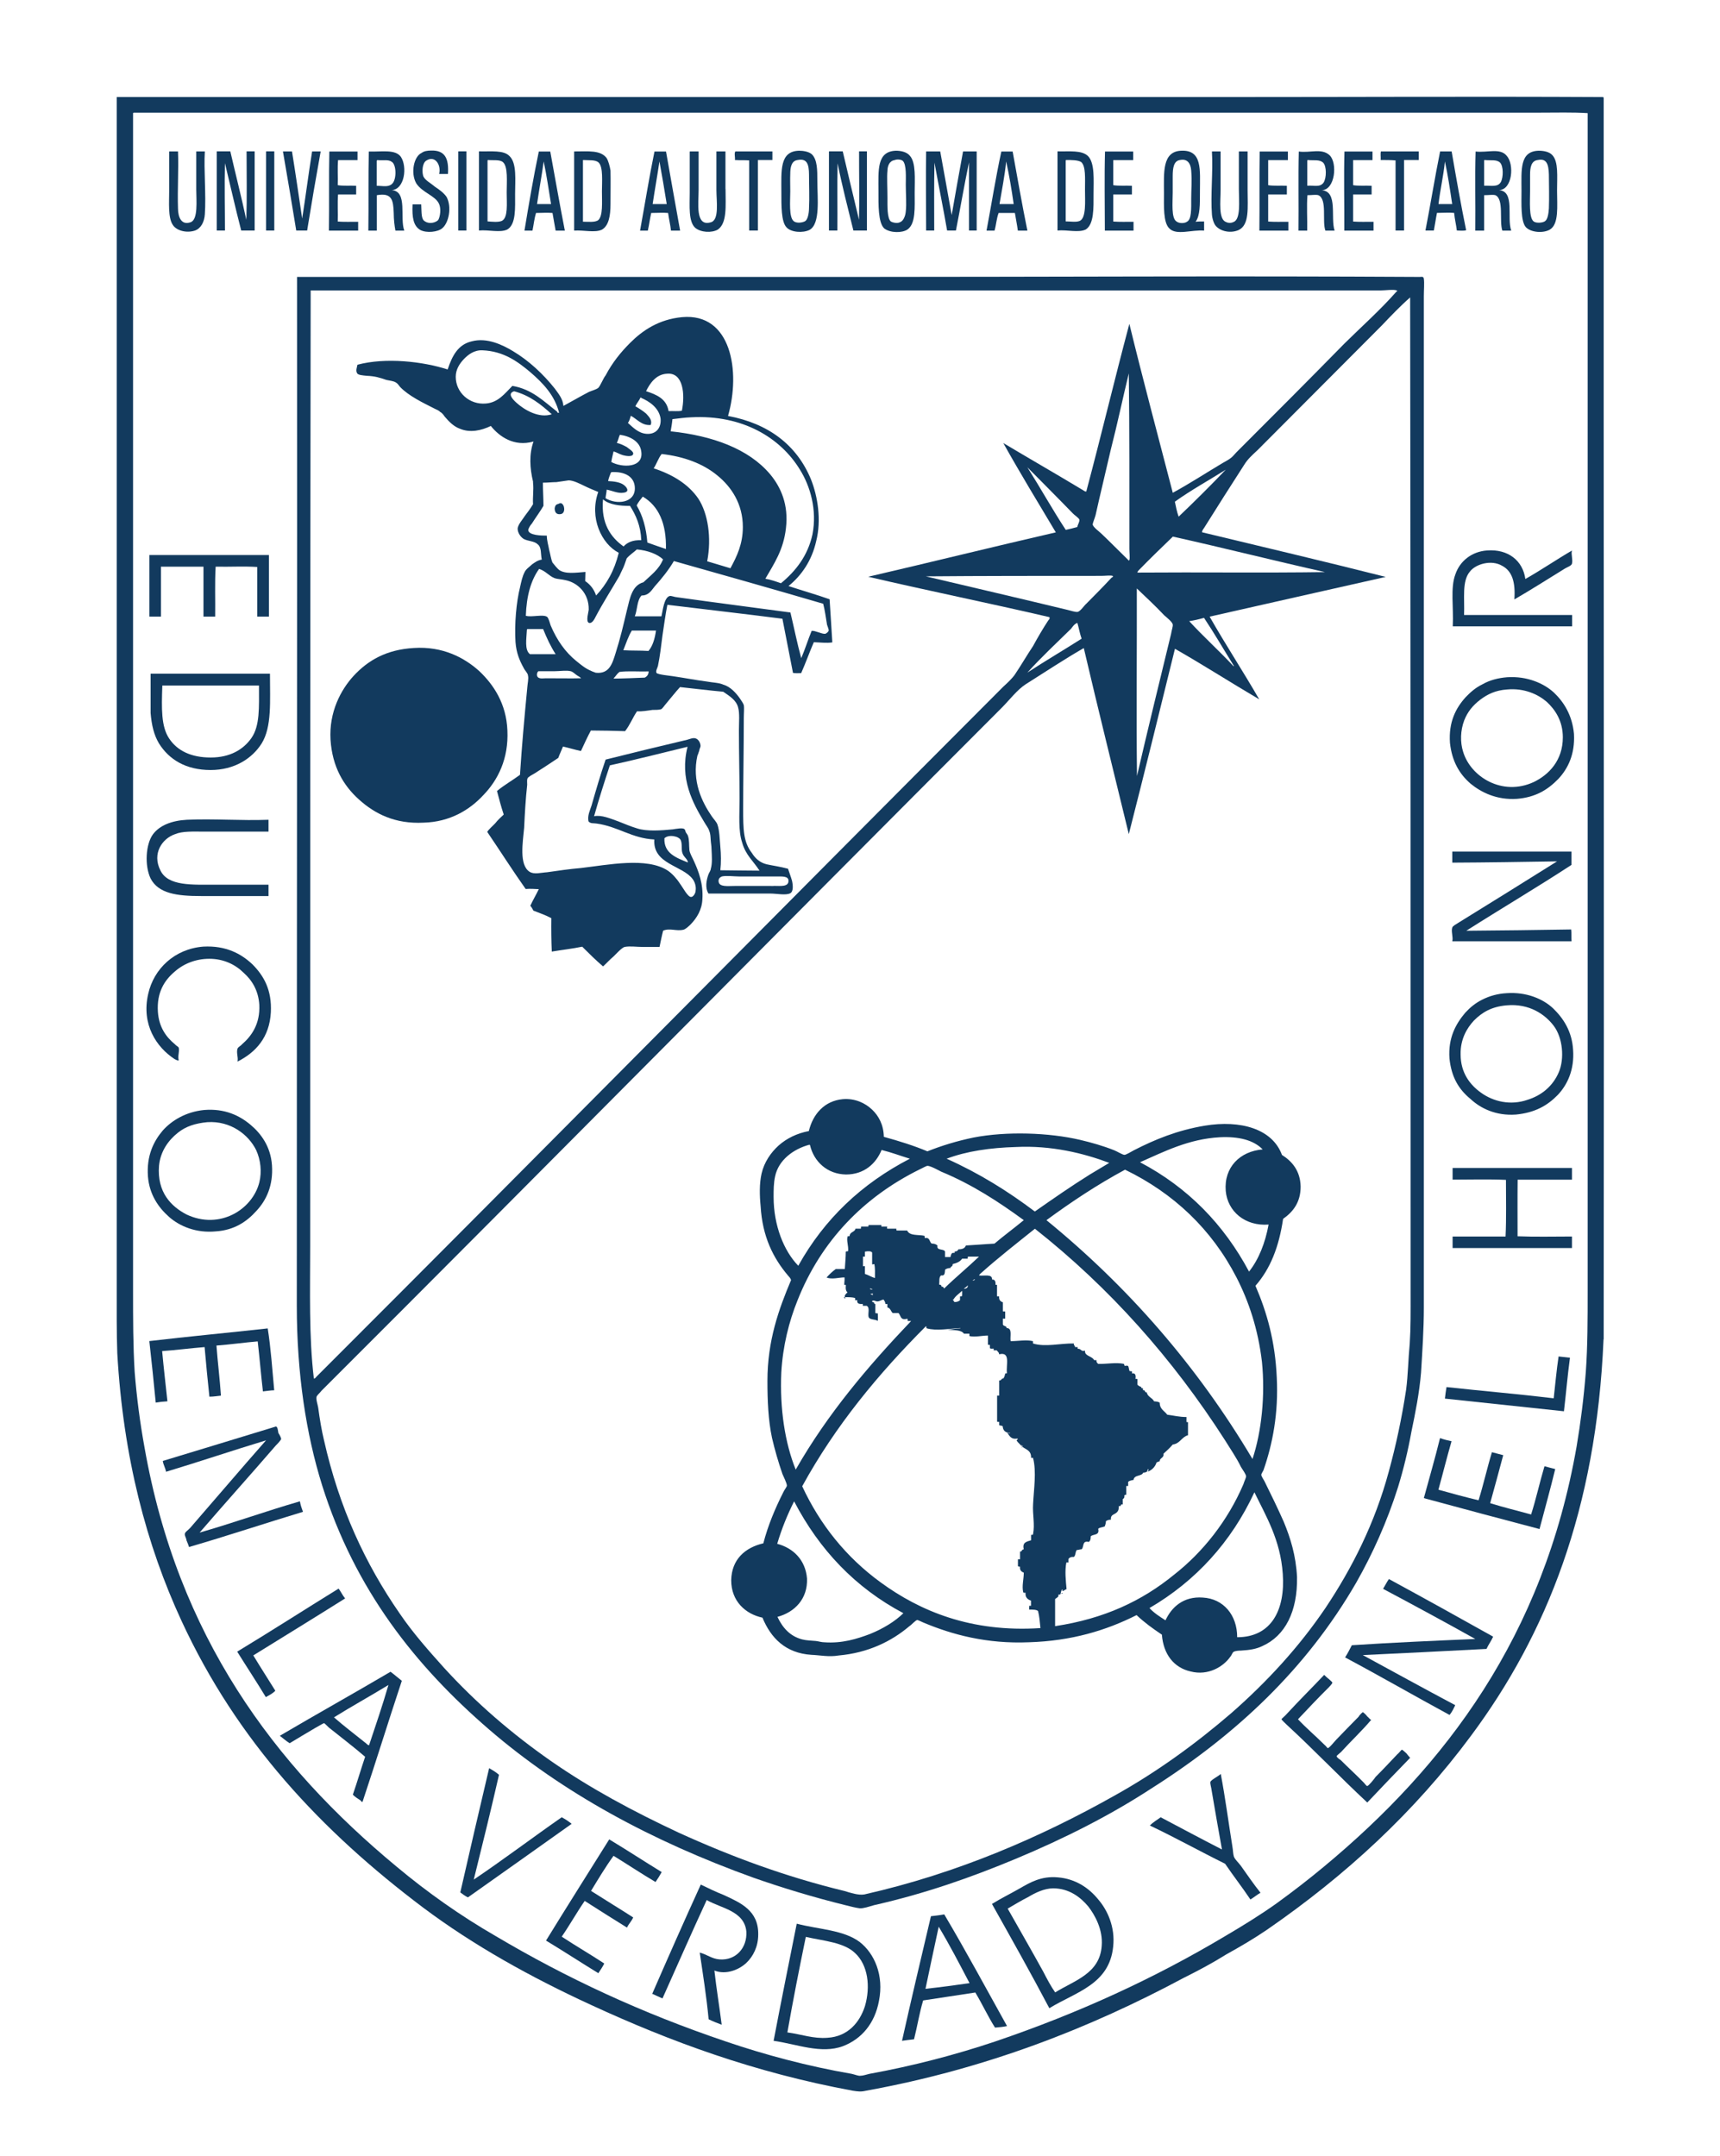 <?xml version="1.0" encoding="utf-8"?>
<!-- Generator: Adobe Illustrator 26.0.0, SVG Export Plug-In . SVG Version: 6.00 Build 0)  -->
<svg version="1.1" id="Capa_1" xmlns="http://www.w3.org/2000/svg" xmlns:xlink="http://www.w3.org/1999/xlink" x="0px" y="0px"
	 viewBox="0 0 214.71 269.09" style="enable-background:new 0 0 214.71 269.09;" xml:space="preserve">
<style type="text/css">
	.st0{clip-path:url(#SVGID_00000105399027513717237410000005678571199101914030_);}
	.st1{clip-path:url(#SVGID_00000183236983995033466070000007569818381909635461_);}
	.st2{fill:none;}
	.st3{fill:#143A61;}
	.st4{fill:#0B7798;}
	.st5{fill:#90CDD1;}
	.st6{fill:#E23E48;}
	.st7{fill:#020203;}
	.st8{fill:#FFFFFF;}
	.st9{clip-path:url(#SVGID_00000161611047813903167230000011617645628377939901_);}
	.st10{clip-path:url(#SVGID_00000080900867466484274780000000289432466682389142_);}
	.st11{clip-path:url(#SVGID_00000107563799506958353070000005424024568965191868_);}
	.st12{fill:url(#SVGID_00000139975282044852884060000007082125935782353546_);}
	.st13{fill:url(#SVGID_00000117636160965491040840000005763872848187123083_);}
	.st14{fill:#219991;}
	.st15{fill:#01613B;}
	.st16{fill:#056734;}
	.st17{fill:#06A099;}
	.st18{fill:#123A5E;}
	.st19{fill:url(#SVGID_00000104702318769509398510000009845026781956052120_);}
	.st20{fill:url(#SVGID_00000085966156558926320180000005967743304604335498_);}
	.st21{clip-path:url(#SVGID_00000177459111178049708520000013879688577755777455_);}
	.st22{fill:url(#SVGID_00000103243954870822337850000006030621040108662205_);}
	.st23{fill:url(#SVGID_00000015316528432594882000000008798069345493376703_);}
	.st24{fill:#BA1E41;}
	.st25{fill:#C08F5A;}
</style>
<g>
	<g>
		<g>
			<path class="st18" d="M200.19,12.37c-0.02,51.36,0.06,103.16,0,154.77c-0.02,0-0.02,0.01-0.02,0.04
				c-0.9,21.21-7.11,36.77-16.55,49.46c-7.07,9.54-15.64,17.42-25.45,24.19c-1.64,1.12-3.32,2.1-5.1,3.09
				c-1.69,1.06-3.49,2.02-5.34,2.94c-11.56,6.19-24.56,11.34-39.59,14.06c-0.69,0.16-0.99,0.11-1.72,0
				c-12.24-2.26-22.74-6.13-32.64-10.7c-7.57-3.48-14.67-7.44-20.94-12.13c-12.7-9.56-23.23-20.76-30.19-35.82
				c-4.35-9.4-7.27-20.37-8.01-33.39c-0.09-2.59-0.07-5.34-0.07-8.16V12.11h138.9c15.36,0,30.75-0.08,46.24,0h0.33
				C200.19,12.14,200.19,12.11,200.19,12.37 M198.19,161.1V14.12c-1.82-0.12-3.99-0.06-5.95-0.06H16.69
				c-0.08,0.04-0.08,0.04-0.08,0.11V161.1c0,3.47,0,6.87,0.2,10.12c0.26,3.22,0.67,6.35,1.22,9.37
				c4.15,23.63,16.21,39.73,31.5,52.39c3.82,3.19,7.93,6.1,12.35,8.65c8.81,5.22,18.19,9.6,28.81,13.18
				c4.76,1.62,10.16,3.07,15.62,4.01c0.41,0.09,0.85,0.28,1.09,0.24c0.34,0,0.75-0.15,1.14-0.24c5.51-1,10.8-2.4,15.61-4.01
				c10.6-3.59,20.06-7.97,28.79-13.18c2.23-1.31,4.37-2.63,6.41-4.08c2-1.45,3.99-2.98,5.91-4.58
				c15.23-12.63,27.41-28.78,31.55-52.44c0.5-2.97,0.9-6.1,1.15-9.32C198.19,167.97,198.19,164.57,198.19,161.1"/>
			<path class="st18" d="M196.48,91.58c0.14,2.54-0.74,4.34-1.96,5.64c-1.32,1.35-2.83,2.29-5.17,2.48c-2.5,0.16-4.44-0.8-5.77-1.89
				c-1.39-1.2-2.33-2.78-2.58-5.1c-0.18-2.6,0.73-4.34,1.96-5.7c0.61-0.63,1.24-1.2,2.16-1.64c0.82-0.47,1.88-0.76,3.03-0.85
				c2.46-0.16,4.55,0.75,5.81,1.9C195.2,87.59,196.26,89.24,196.48,91.58 M191.44,97.61c1.9-0.91,3.65-2.7,3.65-5.59
				c0-2.06-0.97-3.47-2.01-4.43c-1.09-0.94-2.82-1.74-4.95-1.54c-1.47,0.1-2.44,0.6-3.33,1.26c-0.98,0.75-1.6,1.54-2.01,2.57
				c-0.5,1.29-0.52,2.77-0.15,3.93C183.58,96.97,187.54,99.4,191.44,97.61"/>
			<path class="st18" d="M196.37,131.01c0.18,2.48-0.7,4.37-1.93,5.66c-1.3,1.33-2.85,2.2-5.2,2.43c-2.5,0.18-4.43-0.78-5.67-1.94
				c-1.5-1.23-2.38-2.74-2.63-5.04c-0.19-2.64,0.83-4.38,1.97-5.73c0.59-0.64,1.25-1.2,2.12-1.63c0.9-0.46,1.93-0.75,3.06-0.81
				c2.45-0.17,4.53,0.71,5.79,1.9C195.15,127.08,196.23,128.7,196.37,131.01 M194.59,133.81c0.72-1.68,0.5-4.29-0.64-5.79
				c-1.05-1.39-3.02-2.81-5.88-2.55c-1.92,0.17-3.08,0.9-4.07,1.89c-0.88,0.94-1.71,2.34-1.67,4.23c0,2.29,1.17,3.8,2.53,4.77
				c1.57,1.14,3.72,1.63,5.82,0.9C192.43,136.72,193.85,135.55,194.59,133.81"/>
			<path class="st18" d="M196.23,68.71c-0.14,0.48,0.14,1.12,0,1.64c-0.06,0.26-0.61,0.44-0.87,0.6c-2.09,1.29-4.37,2.74-6.32,3.86
				c0.15-2.15-0.27-3.55-1.55-4.21c-1.33-0.77-3.26-0.21-3.98,0.71c-1.05,1.2-0.66,3.4-0.75,5.44h13.49v1.42h-14.9
				c0.12-2.45-0.32-4.78,0.33-6.5c0.54-1.6,1.99-2.83,3.95-2.97c2.64-0.2,4.47,1.28,4.78,3.56
				C192.25,71.23,194.35,69.8,196.23,68.71"/>
			<path class="st18" d="M196.23,154.32v1.44h-14.9v-1.44h6.61c0.11-2.3,0.05-4.7,0.05-7.07c-2.16-0.1-4.43-0.03-6.66-0.03v-1.35
				c0-0.06,0-0.1,0-0.1h14.9v1.46h-6.78c-0.03,2.31-0.01,4.71-0.01,7.06C191.63,154.38,193.95,154.32,196.23,154.32"/>
			<path class="st18" d="M196.17,106.28v1.66c-4.35,2.84-8.76,5.44-13.13,8.22c4.37-0.04,8.73-0.08,13.09-0.16
				c0.06,0.41,0,0.99,0.05,1.47h-14.89c0.14-0.48-0.17-1.23,0-1.71c0.05-0.2,0.5-0.42,0.75-0.59c4.07-2.51,8.39-5.2,12.33-7.67
				c-4.35,0.07-8.72,0.14-13.08,0.16v-1.35c0-0.03,0-0.03,0-0.03H196.17z"/>
			<path class="st18" d="M195.98,169.45c-0.3,2.22-0.49,4.48-0.75,6.68c-4.93-0.53-9.87-1.05-14.86-1.58
				c0.06-0.48,0.12-1.02,0.2-1.44c4.46,0.49,8.97,0.87,13.38,1.4c0.19-1.69,0.36-3.55,0.61-5.22
				C194.97,169.33,195.46,169.39,195.98,169.45"/>
			<path class="st18" d="M193.78,19.36c0.78,0.83,0.59,2.63,0.59,4.44c0,1.91,0.26,4.18-0.91,4.86c-0.8,0.46-2.32,0.37-2.97-0.29
				c-0.68-0.73-0.56-3-0.56-4.57c0-2.56-0.27-4.94,2.16-4.99C192.67,18.81,193.4,18.93,193.78,19.36 M193.35,26.01
				c0.05-1.38,0.01-2.79,0-4.24c-0.04-1.23-0.26-2.04-1.38-1.8c-0.85,0.09-0.97,0.98-0.97,1.85v2.06c0,1.23-0.16,3.29,0.45,3.76
				c0.38,0.27,1.22,0.14,1.42-0.04C193.2,27.39,193.31,26.63,193.35,26.01"/>
			<path class="st18" d="M192.8,182.99c0.44,0.12,0.92,0.25,1.34,0.35c-0.61,2.54-1.31,5.01-1.96,7.49
				c-4.77-1.25-9.56-2.54-14.44-3.86c0.67-2.47,1.38-4.9,2.02-7.49c0.51,0.18,0.92,0.28,1.44,0.39c-0.59,2.02-1.09,4.07-1.64,6.05
				c1.68,0.47,3.37,0.93,5.01,1.32c0.61-1.95,1.06-4,1.67-6c0.49,0.13,0.92,0.25,1.41,0.37c-0.54,2.04-1.08,3.99-1.63,5.99
				c1.65,0.52,3.41,0.94,5.11,1.41C191.75,187.08,192.21,184.96,192.8,182.99"/>
			<path class="st18" d="M188.65,28.78h-1.11c-0.41-1.17,0.23-3.93-0.87-4.42c-0.32-0.09-0.84,0-1.4,0v4.42h-1.11
				c0.04-3.28-0.06-6.67,0.04-9.87c1.5,0.17,3.06-0.48,3.88,0.53c0.97,1.05,0.73,4.23-0.95,4.29
				C189.15,23.88,188.07,27.18,188.65,28.78 M187.35,22.72c0.33-0.61,0.33-1.98-0.09-2.42c-0.43-0.43-1.15-0.24-1.93-0.33
				c-0.06,0-0.06,0.05-0.06,0.1v3.11C186.11,23.14,186.96,23.4,187.35,22.72"/>
			<path class="st18" d="M186.39,204.26c-0.23,0.53-0.56,0.95-0.83,1.53c-5.18,0.28-10.27,0.52-15.44,0.77
				c3.75,2.04,7.68,4.2,11.54,6.25c-0.21,0.43-0.4,0.85-0.71,1.22c-4.34-2.35-8.65-4.84-13.04-7.18c0.34-0.53,0.58-1.02,0.84-1.52
				c5.17-0.34,10.27-0.56,15.41-0.78c-3.72-2.08-7.68-4.22-11.51-6.26c0.25-0.4,0.46-0.84,0.73-1.22
				C177.74,199.44,182.06,201.83,186.39,204.26"/>
			<path class="st18" d="M183.02,28.73c-0.3,0.11-0.82,0.04-1.16,0.04c-0.09-0.74-0.26-1.38-0.34-2.2c-0.66-0.06-1.41,0-2.14,0
				c-0.14,0.68-0.25,1.47-0.39,2.2h-1.05c0.64-3.28,1.17-6.61,1.83-9.87h1.44C181.78,22.21,182.36,25.5,183.02,28.73 M179.57,25.47
				h1.71c-0.27-1.8-0.53-3.58-0.91-5.32C180.19,21.97,179.78,23.67,179.57,25.47"/>
			<path class="st18" d="M177.74,146.05v17.11c0,2.79-0.19,5.53-0.35,8.15c-0.21,2.54-0.71,5.01-1.21,7.42
				c-0.42,2.34-0.99,4.68-1.66,6.86c-1.37,4.34-3.19,8.36-5.21,11.91c-6.28,10.87-15.12,19.08-25.62,25.73
				c-5.12,3.34-10.86,6.24-16.88,8.75c-5.54,2.31-11.29,4.34-17.7,5.79c-0.68,0.19-1.3,0.42-1.8,0.39
				c-0.49-0.06-1.18-0.24-1.78-0.39c-3.94-0.97-7.93-2.18-11.51-3.44c-12.61-4.54-23.78-10.57-32.96-18.48
				c-9.2-7.94-16.72-17.4-20.84-30.45c-2.01-6.41-3.17-13.97-3.17-22.45c0-42.78,0.06-85.44,0.03-128.27c0-0.06-0.03-0.12,0.03-0.12
				h70.1c23.35,0,46.63-0.14,69.98,0c0.22,0,0.34-0.03,0.41,0c0.14,0.12,0.1,0.06,0.14,0.23c0.08,0.52,0,1.4,0,2.19V146.05z
				 M175.98,167.67c0.13-2,0.11-4.02,0.11-6.14c0-41.42,0-82.89-0.06-124.41c-1.15,1-2.41,2.31-3.53,3.49
				c-5.17,5.19-10.32,10.36-15.52,15.57c-0.63,0.58-1.24,1.13-1.66,1.82c-1.68,2.61-3.39,5.29-5.02,7.9
				c-0.11,0.15-0.27,0.37-0.24,0.53c7.67,1.85,15.29,3.64,22.92,5.57c-7.32,1.66-14.62,3.28-21.98,4.96
				c1.96,3.45,4.18,6.83,6.19,10.32c-3.52-2.07-7.04-4.33-10.52-6.31c-1.9,7.73-3.79,15.42-5.76,23.13
				c-1.89-7.79-3.81-15.49-5.62-23.22c-2.45,1.41-4.81,2.98-7.24,4.51c-1.08,0.7-2,1.93-2.97,2.91
				c-28.38,28.4-56.52,56.88-84.93,85.25c-0.28,0.37-0.6,0.57-0.65,0.83c-0.04,0.38,0.14,0.84,0.22,1.3c0.19,1.42,0.43,2.85,0.71,4
				c1.92,8.56,5.2,15.53,9.45,21.67c1.67,2.46,3.63,4.66,5.57,6.82c4.01,4.39,8.48,8.23,13.3,11.59c4.91,3.42,10.26,6.29,15.97,8.96
				c6.57,2.99,13.3,5.49,20.69,7.28c0.75,0.23,1.76,0.56,2.49,0.43c11.67-2.64,22.09-7.19,31.22-12.33
				c5.29-2.94,10.15-6.48,14.61-10.32c4.41-3.87,8.4-8.18,11.75-13.13c3.29-4.93,6.14-10.53,7.88-16.98
				c0.89-3.24,1.63-6.68,2.17-10.25C175.77,171.58,175.79,169.63,175.98,167.67 M174.29,36.43c0.06-0.07,0.23-0.13,0.06-0.18
				c-0.32-0.16-1.46,0-2.11,0H38.78c0,0,0,0.05,0,0.1c-0.06,39.64-0.06,79.37-0.06,119.11c0,5.64-0.17,11.34,0.46,16.59
				c0.16,0.03,0.27-0.2,0.36-0.27c28.61-28.59,57.1-57.44,85.7-86.08c0.5-0.45,1.1-1.02,1.43-1.49c0.81-1.2,1.51-2.42,2.28-3.57
				c0.6-1.1,1.27-2.24,1.9-3.2c0.1-0.12,0.23-0.22,0.15-0.42c-7.47-1.74-15.13-3.29-22.62-5.04c7.81-1.81,15.59-3.74,23.42-5.54
				c-2.22-3.71-4.49-7.45-6.56-11.15c3.21,1.92,6.56,3.84,9.78,5.78c0.19,0.08,0.34,0.28,0.58,0.28c1.85-6.93,3.52-13.96,5.38-20.93
				c1.73,7.1,3.61,14.1,5.42,21.08c2.15-1.17,4.21-2.52,6.25-3.73c0.34-0.21,0.71-0.37,1.06-0.66c0.26-0.21,0.49-0.54,0.83-0.86
				c4.41-4.41,8.87-8.87,13.3-13.39C169.98,40.75,172.29,38.7,174.29,36.43 M141.99,71.46c7.81-0.06,15.69,0.05,23.41-0.06
				c-6.34-1.42-12.61-3.01-18.99-4.43c-1.28,1.23-2.94,2.84-4.29,4.23C142.08,71.27,141.99,71.32,141.99,71.46 M153.97,83.13
				c0.07,0.01,0.12,0.01,0.07,0c-1.25-2.01-2.45-4.09-3.74-6.02c-0.64,0.18-1.22,0.32-1.85,0.41
				C150.15,79.38,152.2,81.23,153.97,83.13 M147.13,64.48c1.94-1.84,4.02-3.91,5.88-5.86c-2.1,1.32-4.32,2.54-6.35,3.99
				C146.79,63.23,146.9,63.83,147.13,64.48 M146.19,79.1c0.05-0.37,0.24-0.92,0.21-1.13c-0.01-0.32-0.76-0.91-1.06-1.17
				c-1.17-1.24-2.28-2.26-3.41-3.34c0-0.04-0.02-0.04-0.02,0.02c0.02,7.75-0.07,15.63,0.02,23.37
				C143.26,91.12,144.77,84.94,146.19,79.1 M140.98,69.88c0.09-0.19,0-0.95,0-1.38c0-7.34,0.02-14.78-0.07-21.9
				c-0.75,3.07-1.39,6.17-2.25,9.52c-0.61,2.68-1.29,5.43-1.9,8.18c-0.09,0.34-0.36,0.99-0.36,1.15c0.05,0.36,0.87,0.92,1.13,1.19
				c1.13,1.07,2.08,2.06,3.21,3.15C140.83,69.84,140.91,70.08,140.98,69.88 M138.72,72.13c0.13-0.1,0.31-0.15,0.16-0.26
				c-0.22-0.09-0.94,0-1.43,0c-7.36,0-14.74,0-21.88,0.06c5.76,1.36,11.87,2.78,17.71,4.19c0.36,0.1,0.99,0.28,1.21,0.25
				c0.36-0.03,0.86-0.82,1.12-1.03C136.7,74.23,137.67,73.28,138.72,72.13 M134.49,65.77c0-0.25,0.29-0.59,0.25-0.92
				c-0.07-0.21-0.64-0.58-0.82-0.78c-1.86-1.92-3.94-4-5.67-5.75c1.65,2.62,3.14,5.29,4.79,7.81
				C133.52,66.03,134.03,65.9,134.49,65.77 M135.02,79.71c-0.23-0.64-0.34-1.33-0.53-1.97c-0.39,0.13-0.6,0.49-0.79,0.73
				c-1.84,1.8-3.77,3.61-5.45,5.47C130.47,82.49,132.77,81.14,135.02,79.71"/>
			<path class="st18" d="M177.11,18.9v1.07h-1.84v8.8h-1.06v-8.75c-0.6-0.05-1.25-0.05-1.86-0.05c0.03-0.36-0.05-0.78,0.03-1.07
				H177.11z"/>
			<path class="st18" d="M175.57,218.83c0.19,0.24,0.28,0.36,0.46,0.55c-1.81,1.85-3.57,3.7-5.35,5.58
				c-3.35-3.11-6.66-6.59-10.1-9.75c-0.14-0.13-0.61-0.59-0.61-0.64c0-0.07,0.42-0.38,0.66-0.67c1.47-1.6,3.19-3.31,4.67-4.87
				c0.15,0.13,0.31,0.32,0.56,0.5c0.12,0.12,0.46,0.39,0.46,0.47c0,0.14-0.41,0.54-0.46,0.6c-1.28,1.26-2.67,2.74-3.83,3.97
				c1.01,1.08,2.14,2.03,3.27,3.15c0.15,0.11,0.41,0.45,0.44,0.45c0.17,0.04,0.95-0.95,1.1-1.09c0.98-1,1.74-1.81,2.75-2.82
				c0.06-0.15,0.47-0.57,0.53-0.57c0.07,0,0.45,0.36,0.55,0.52c0.2,0.15,0.32,0.38,0.5,0.43c-1.17,1.39-2.46,2.58-3.75,4
				c-0.16,0.14-0.57,0.49-0.57,0.52c0,0.16,0.33,0.39,0.5,0.49c0.98,0.98,1.87,1.78,2.82,2.75c0.12,0.09,0.38,0.5,0.5,0.5
				c0.17,0.01,0.95-0.97,1.05-1.14c0.96-0.96,1.77-1.83,2.7-2.81c0.18-0.13,0.52-0.58,0.57-0.58
				C175.1,218.36,175.47,218.76,175.57,218.83"/>
			<path class="st18" d="M171.46,27.68v1.1h-3.65c0.02-3.28-0.07-6.67,0.02-9.87h3.5v1.07h-2.42v3.13c0.67,0.12,1.57,0.03,2.31,0.08
				v1.08h-2.31v3.38C169.64,27.71,170.59,27.68,171.46,27.68"/>
			<path class="st18" d="M166.6,28.78h-1.15c-0.43-1.17,0.26-3.93-0.88-4.42c-0.31-0.09-0.83,0-1.36,0c-0.11,1.39,0,2.95-0.03,4.42
				h-1.09c0.04-3.28-0.04-6.67,0.04-9.87c1.43,0.2,2.86-0.45,3.84,0.46c1.01,0.94,0.71,4.34-0.98,4.37
				C167.06,23.88,166.06,27.18,166.6,28.78 M165.21,22.81c0.4-0.58,0.4-2.08-0.04-2.51c-0.47-0.43-1.14-0.24-1.93-0.33
				c-0.02,0-0.05,0.05-0.05,0.1v3.11C164.03,23.11,164.74,23.42,165.21,22.81"/>
			<path class="st18" d="M162.36,148.09c0,1.96-0.94,3.15-2.19,4.03c-0.51,3.47-1.58,6.22-3.45,8.35c1.44,3.33,2.46,6.94,2.66,11.43
				c0.23,4.49-0.52,8.32-1.66,11.59c-0.1,0.2-0.27,0.45-0.27,0.56c0,0.2,0.27,0.57,0.39,0.8c0.79,1.59,1.66,3.38,2.41,5.07
				c0.83,2.01,1.52,4.18,1.66,6.9c0.07,4.29-1.47,7.34-4.34,8.62c-0.73,0.35-1.5,0.49-2.67,0.56c-0.21,0-0.64,0.02-0.88,0.14
				c-0.19,0.09-0.25,0.43-0.45,0.64c-0.81,1.17-2.71,2.41-4.96,1.82c-2.06-0.47-3.38-2.12-3.57-4.59c-1.14-0.76-2.2-1.53-3.16-2.44
				c-3.8,1.92-8.14,3.23-13.43,3.39c-5.28,0.22-9.6-0.95-13.23-2.48c-0.18-0.08-0.63-0.3-0.71-0.3c-0.2,0-0.71,0.6-1.01,0.79
				c-2.21,1.87-5.12,3.31-8.81,3.64c-1.22,0.21-2.33-0.04-3.39-0.08c-3.26-0.21-5.08-2.12-6.12-4.64c-2.11-0.45-3.91-2.05-3.9-4.68
				c0.05-2.59,1.73-4.07,4.01-4.6c0.58-2.25,1.49-4.39,2.49-6.37c0.13-0.3,0.45-0.68,0.45-0.83c0-0.3-0.42-1.12-0.56-1.46
				c-0.49-1.42-0.95-2.99-1.3-4.5c-0.47-2.22-0.57-4.66-0.57-7.11c0-5.01,1.41-8.94,2.95-12.58c-0.05-0.22-0.24-0.41-0.4-0.59
				c-1.82-2.16-3.18-4.82-3.4-8.64c-0.13-1.31-0.17-2.8,0.12-4.07c0.33-1.44,1.18-2.64,2.12-3.49c1.03-0.91,2.28-1.52,3.78-1.81
				c0.51-2.13,1.96-3.77,4.23-3.98c1.53-0.13,2.81,0.49,3.65,1.29c0.85,0.8,1.45,1.92,1.48,3.41c1.92,0.53,3.75,1.1,5.44,1.81
				c1.79-0.71,3.64-1.28,5.75-1.72c4.12-0.8,9.43-0.62,13.31,0.29c1.44,0.34,2.85,0.74,4.24,1.29c0.39,0.15,1.06,0.58,1.3,0.58
				c0.19,0,0.81-0.37,1.19-0.58c2.62-1.34,5.41-2.49,8.83-3.06c4.49-0.74,8.45,0.4,9.64,3.65
				C161.26,144.91,162.32,146.1,162.36,148.09 M154.44,204.33c4.32,0,6.01-3.49,5.69-7.91c-0.29-4.24-2.1-7.21-3.54-10.18
				c-2.89,6.22-7.34,11.09-13.1,14.45c0.57,0.62,1.28,1.07,2,1.53c0.75-1.62,2.22-3.02,4.66-2.84
				C152.72,199.52,154.44,201.56,154.44,204.33 M158.36,152.83c-2.94,0.22-5.12-1.64-5.35-4.2c-0.24-2.95,1.78-4.95,4.61-5.18
				c-1.14-1.18-3.02-1.63-5.32-1.52c-3.95,0.21-7.06,1.84-9.99,3.12c5.98,3.15,10.47,7.77,13.61,13.65
				C157.14,157.16,157.94,155.12,158.36,152.83 M156.35,182.09c1.14-3.43,1.6-7.94,1.18-12.13c-0.48-4.1-1.66-7.58-3.17-10.52
				c-3.11-6.04-7.86-10.52-13.92-13.46c-3.5,1.89-6.69,4.01-9.81,6.3C140.83,160.6,149.47,170.51,156.35,182.09 M155.21,185.25
				c0.11-0.36,0.36-0.87,0.34-1.01c0-0.2-0.38-0.76-0.64-1.16c-0.55-1.15-1.35-2.29-1.98-3.32c-6.54-10.21-14.46-19.09-23.74-26.41
				c-2.21,1.77-4.58,3.62-6.66,5.48c-0.12,0.1-0.33,0.28-0.3,0.35c0.6,0.1,1.66-0.24,1.61,0.51c0.35-0.03,0.47,0.24,0.43,0.65
				c0.09,0.03,0.19-0.01,0.19,0.03v1.41c0.15,0.04,0.26-0.05,0.26,0.04c-0.03,0.43,0.17,0.61,0.47,0.71v1.13
				c0.09,0.04,0.27-0.02,0.29,0.04v0.87h-0.29v0.72c0.04,0.24,0.51,0.17,0.46,0.46c0.77-0.03,0.4,1.06,0.51,1.63
				c0.92,0,1.95-0.2,2.79,0v0.29c1.52,0.48,3.41-0.03,5.1,0c-0.03,0.23,0.13,0.26,0.16,0.45h0.32c0,0.1-0.04,0.17,0.03,0.22
				c0.4-0.05,0.4,0.41,0.88,0.22c0,0.21,0.03,0.32,0.11,0.41c0.28,0.32,0.82,0.38,1.04,0.78h0.28c-0.02,0.26,0.08,0.33,0.22,0.47
				c1.06,0.03,2.18-0.21,3.19-0.01c0.07,0.05,0.06,0.18,0.12,0.26c0.12,0,0.35-0.09,0.44,0.04c0.08,0.18,0.08,0.37,0.15,0.57
				c0.02,0.09,0.2,0.01,0.32,0.09v0.24c0.43-0.09,0.5,0.25,0.43,0.68c0.11,0,0.25-0.01,0.25,0.05v0.68c0.1,0.09,0.25,0.23,0.47,0.26
				c-0.06,0.2,0.16,0.16,0.22,0.2v0.23c0.34-0.08,0.17,0.33,0.47,0.26c0.11,0.59,0.7,0.66,0.91,1.12c0.29,0.03,0.53,0.03,0.71,0.18
				c0,0.8,0.57,0.99,0.94,1.49c0.79,0.1,1.48,0.29,2.4,0.29v0.62c0.04,0.04,0.18-0.02,0.19,0.04v1.61c-0.8,0.22-1,1.06-1.9,1.16
				c-0.37,0.43-0.75,0.78-1.16,1.15c0.08,0.56-0.48,0.49-0.48,0.95c-0.18,0-0.23,0.12-0.38,0.12c-0.18,0.59-0.59,0.97-1.1,1.17
				c0-0.06,0.17-0.2,0.05-0.35c-0.07,0.11-0.12,0.33-0.18,0.37c-0.12,0.05-0.23,0.1-0.44,0.1c-0.19,0.49-1.13,0.24-1.21,0.91
				c-0.3,0.06-0.52,0.1-0.67,0.24v0.52h-0.24v1.1c-0.14,0-0.19,0-0.24,0.1c0.05,0.23-0.07,0.39-0.2,0.43v0.68
				c-0.33-0.12-0.13,0.31-0.5,0.19c0,0.32,0,0.47-0.1,0.61c-0.26,0.51-0.95,0.33-0.87,1.09c-0.24,0-0.49,0.06-0.63,0.2
				c0,0.23-0.06,0.42-0.14,0.64c-0.32,0.14-0.68,0.12-0.82,0.31c0.21,0.85-0.64,0.63-0.93,0.93c0,0.34-0.06,0.59-0.26,0.7
				c-0.86-0.21-0.55,0.66-0.89,0.92c-0.23,0-0.4,0.09-0.6,0.09c-0.2,0.26-0.13,0.76-0.39,0.87c-0.32-0.04-0.54,0.07-0.65,0.27v0.42
				c-0.14,0-0.22-0.03-0.26,0.01c-0.2,1.03-0.07,2.23,0.03,3.31c-0.17,0.04-0.38,0.25-0.53,0.25c0-0.08,0.09-0.18,0-0.21
				c-0.13,0.07-0.18,0.38-0.23,0.59c-0.04,0.03-0.07,0.05-0.26,0.05c0.08,0.33-0.25,0.4-0.41,0.56v3.38
				c6.17-0.93,10.87-3.17,14.85-6.42C150.14,193.73,153.25,189.82,155.21,185.25 M136.05,146.58c0.79-0.48,1.56-0.93,2.42-1.45
				c-3.21-1.21-7.25-2.2-11.66-1.98c-3.18,0.09-6.15,0.52-8.64,1.46c4.09,1.83,7.65,4.06,11.01,6.59
				C131.44,149.62,133.71,148.04,136.05,146.58 M129.88,203.19c-0.07-0.72-0.13-1.48-0.3-2.13c-0.2-0.18-0.63-0.18-1.11-0.18v-0.46
				c0.12-0.04,0.27,0.05,0.23-0.1v-0.56c-0.41-0.13-0.74-0.4-0.68-0.98c-0.09,0-0.29,0.03-0.29-0.07c-0.19-0.76,0.07-1.63,0.07-2.44
				c-0.32-0.12-0.52-0.32-0.47-0.74c-0.05-0.03-0.25,0.01-0.26-0.09v-0.84h0.26v-0.97c0.25,0.08,0.18-0.27,0.47-0.27
				c-0.22-0.89,0.38-0.96,0.91-1.13v-0.67c0.09-0.04,0.25,0.06,0.25-0.12c0.24-1.2-0.08-2.44,0-3.7c0.09-1.88,0.44-4.07,0-5.77
				c0-0.09-0.25,0.03-0.25-0.05c0.04-0.98-0.78-1.04-1.23-1.47c-0.15-0.23-0.4-0.39-0.58-0.67c0-0.06,0.29-0.2,0.08-0.24
				c-0.78,0.13-0.95-0.34-1.24-0.72c0.09,0,0.29,0.11,0.37,0.01c-0.56,0-0.91-0.26-0.94-0.83c-0.1-0.09-0.32-0.07-0.44-0.13v-0.42
				c-0.06,0-0.23,0.04-0.26-0.05v-3.22h0.26v-1.89c0.34,0,0.24-0.27,0.51-0.25c0.18-0.22,0.18-0.41,0.25-0.64
				c0.08,0.03,0.11-0.02,0.21-0.02c-0.14-1.03,0.5-2.72-0.98-2.36c0-0.26-0.17-0.3-0.29-0.49h-0.39v-0.22
				c-0.15,0-0.35,0.05-0.47-0.05v-0.42c-0.03,0-0.2,0.04-0.24-0.04v-1.12c-0.74,0-1.57,0.22-2.3,0.07c-0.07-0.07,0.05-0.35-0.07-0.3
				h-0.63c-0.33-0.51-1.26-0.41-2.02-0.51c0.57-0.04,1.05-0.14,1.57-0.16c0.03,0,0.03-0.04-0.03-0.04
				c-1.27,0.07-2.95,0.39-4.16,0.04c-0.11-0.04,0-0.27-0.11-0.26c-5.92,5.93-11.27,12.37-15.44,19.97c2.22,4.78,5.48,8.86,9.8,12
				C114.83,201.06,121.22,203.76,129.88,203.19 M127.44,180.43c0.1,0,0.2,0.12,0.29,0.04C127.58,180.47,127.51,180.29,127.44,180.43
				 M124.14,155.21c1.18-1,2.5-1.97,3.66-2.93c-3.13-2.29-6.47-4.47-10.32-6.06c-0.31-0.16-1.33-0.72-1.69-0.72
				c-0.17,0-0.6,0.27-0.96,0.43c-7.01,3.45-12.34,8.95-15.27,16.35c-1.07,2.64-1.84,5.7-2.03,9.01c-0.2,4.54,0.46,8.81,1.8,12.12
				c4.01-7.01,9.05-12.92,14.41-18.55h-0.43c-0.04-0.1,0.06-0.27-0.08-0.27c-0.88,0.2-0.72-0.34-1.07-0.72h-0.72
				c-0.22-0.15-0.28-0.65-0.67-0.69v-0.44c-0.08,0-0.25,0.03-0.25-0.03c-0.01-0.25-0.16-0.42-0.23-0.52
				c-0.27,0.03-0.48,0.23-0.77,0.23c-0.24,0-0.44-0.21-0.66-0.04c-0.02,0.22,0.32,0.04,0.27,0.32c0,0.06,0.14,0,0.14,0.06v1.1
				c0.12,0.09,0.31,0,0.31,0.09c0,0.31,0.02,0.66,0,0.9c-0.37-0.24-1.05-0.1-1.16-0.52c-0.09-0.46,0.19-1.11-0.22-1.36h-0.49v-0.23
				c-0.43,0.03-0.78-0.03-0.69-0.47h-0.29c0-0.08,0.07-0.19,0-0.27c-0.28-0.11-0.78-0.11-1.22-0.11c-0.09,0.03,0.08,0.19-0.04,0.19
				c0-0.08-0.19-0.12-0.08-0.19h0.08c-0.08-0.24,0.12-0.4,0.33-0.6c-0.21-0.14-0.26-0.46-0.21-0.91c0-0.07-0.2,0.04-0.2-0.05
				c0-0.32,0.07-0.64,0.03-0.91c-0.79,0.02-1.54,0.28-2.24,0.02c0.32-0.37,0.75-0.78,1.15-1.06h1.13c0.04-0.74,0.12-1.45,0.12-2.17
				c0.1-0.08,0.24,0,0.29-0.08c0.07-0.66-0.23-1.27-0.06-1.85c0.09,0,0.21,0.05,0.25-0.05c0.04-0.51,0.66-0.45,0.73-0.89h0.65
				c0.09,0-0.03-0.26,0.09-0.26h0.83c0.09,0,0-0.14,0.09-0.19h1.57c0,0.1,0,0.19,0,0.19h0.73c0,0.1-0.08,0.28,0.06,0.26h1.08
				c0,0.07-0.01,0.19,0.05,0.23h1.3c0.31,0.7,1.41,0.49,2.16,0.66c0.04,0.09,0.04,0.16,0.04,0.29c0.67-0.14,0.56,0.47,0.86,0.68
				c0.31,0,0.57,0.07,0.73,0.26c-0.15,0.66,0.79,0.35,0.94,0.74v0.68h0.68c0.09-0.31,0.09-0.6,0.51-0.51
				c0.03-0.09-0.02-0.18,0.03-0.18c0.21,0,0.38-0.08,0.44-0.27c0.49,0,0.83-0.13,0.94-0.48
				C121.76,155.38,122.92,155.27,124.14,155.21 M122.21,156.83h-1.38c-0.05,0.07,0,0.26-0.05,0.26h-0.68
				c-0.26,0.39-0.69,0.55-1.18,0.67c0.03,0.36-0.29,0.27-0.26,0.49c-0.29,0-0.51,0.08-0.68,0.2c-0.05,0.38,0,0.82-0.5,0.72
				c-0.3,0.23-0.19,0.72-0.24,1.16c0.24-0.01,0.3,0.13,0.3,0.26c0.25-0.05,0.22,0.13,0.32,0.22
				C119.27,159.43,120.78,158.2,122.21,156.83 M121.4,159.83c0.19,0,0.34-0.14,0.27-0.19C121.59,159.69,121.48,159.75,121.4,159.83
				 M120.33,160.84c0.31,0,0.55-0.17,0.46-0.43C120.67,160.64,120.45,160.67,120.33,160.84 M120.1,161.74
				c-0.01-0.19,0.03-0.51-0.01-0.64c-0.36,0.37-0.83,0.62-1.1,1.14c0-0.07-0.04-0.11-0.07-0.07c0.07,0.1,0.13,0.21,0.23,0.33
				c0.26,0,0.5-0.06,0.69-0.23v-0.48C119.91,161.79,120.05,161.79,120.1,161.74 M108.62,203.92c1.64-0.67,3.12-1.57,4.15-2.59
				c-6.02-3.19-10.49-7.92-13.64-13.96c-0.83,1.66-1.54,3.38-2.11,5.3c2,0.53,3.53,2.01,3.72,4.33c0.1,2.52-1.51,4.2-3.69,4.79
				c0.67,1.41,1.6,2.42,3.08,2.81c0.54,0.14,1.04,0.14,1.72,0.2c0.35,0.04,0.7,0.16,1.05,0.16
				C105.12,205.12,106.95,204.55,108.62,203.92 M113.58,144.61c-1.15-0.35-2.31-0.79-3.53-1.09c-0.69,1.69-2.17,3.06-4.44,3.06
				c-2.35-0.04-4.02-1.61-4.5-3.68c-0.06,0-0.06-0.04-0.06-0.04c-2.06,0.55-3.87,1.95-4.29,3.94c-0.19,0.85-0.19,1.73-0.19,2.58
				c0,3.57,1.29,6.76,3.08,8.59C102.91,152.12,107.57,147.72,113.58,144.61 M109.22,159.5c0-0.6,0.04-1.24-0.08-1.74
				c-0.11,0-0.27,0.1-0.27,0v-1.43c-0.1-0.2-0.52-0.2-0.9-0.12v0.62h-0.24v1.2c0.09,0.03,0.22-0.07,0.24,0.03v0.93
				C108.39,159.11,108.77,159.38,109.22,159.5 M108.91,161.68c0.04-0.1,0.04-0.15,0.04-0.26c-0.1,0.05-0.26,0.05-0.32,0.13
				C108.77,161.53,108.87,161.55,108.91,161.68 M108.62,160.9c0.15,0,0.15,0.05,0.29,0.05c-0.04-0.11-0.19-0.11-0.29-0.17V160.9z"/>
			<path class="st18" d="M160.83,27.68v1.1h-3.62c0.04-3.28-0.02-6.67,0.04-9.87h3.52v1.07h-2.46v3.13c0.7,0.12,1.55,0.03,2.33,0.08
				v1.08h-2.33v3.38C159.05,27.71,160,27.68,160.83,27.68"/>
			<path class="st18" d="M157.35,236.22c-0.47,0.27-0.83,0.59-1.26,0.84c-1.01-1.51-2.13-2.94-3.16-4.46
				c-3.14-1.55-6.19-3.25-9.39-4.77c0.4-0.42,0.88-0.68,1.35-1.03c2.55,1.35,5.06,2.69,7.65,4.02c-0.4-2.21-0.88-4.93-1.29-7.37
				c-0.03-0.32-0.22-0.89-0.15-1.07c0.05-0.24,1.1-0.76,1.27-0.98c0.02-0.01,0.02,0,0.02,0c0.54,2.82,0.97,6.06,1.45,9.05
				c0.08,0.42,0.08,0.93,0.19,1.27c0.16,0.39,0.57,0.73,0.87,1.14C155.71,233.99,156.48,235.14,157.35,236.22"/>
			<path class="st18" d="M155.74,23.7c0,2.19,0.26,4.38-1.14,5.02c-1.13,0.48-2.52,0.07-2.98-0.74c-0.18-0.34-0.3-0.81-0.33-1.17
				c-0.19-2.41,0.15-5.41,0-7.85c0-0.03,0-0.06,0.03-0.06h1.05v4.77c0,1.43-0.3,3.72,0.69,4.04c0.21,0.12,0.61,0.16,0.91,0
				c0.94-0.32,0.68-2.62,0.68-4.1V18.9h1.09V23.7z"/>
			<path class="st18" d="M150.31,27.64v1.14c-1.55-0.13-3.45,0.63-4.33-0.26c-0.79-0.73-0.68-2.84-0.68-4.42
				c0-2.52-0.25-5.19,2.14-5.29c2.68-0.13,2.35,2.4,2.35,5.08c0,1.61,0.03,3.05-0.55,3.79C149.56,27.64,149.99,27.64,150.31,27.64
				 M148.7,24.77c0-1.23,0.11-2.07,0-3.49c-0.07-0.92-0.5-1.5-1.4-1.31c-0.8,0.11-0.91,1.04-0.91,2.02v2.03
				c0,1.29-0.2,3.19,0.47,3.62c0.38,0.29,1.04,0.23,1.3,0.04C148.76,27.39,148.7,26.05,148.7,24.77"/>
			<path class="st18" d="M141.5,27.68v1.1h-3.58c0-3.28-0.07-6.67,0.02-9.87h3.52v1.07h-2.49v3.13c0.71,0.12,1.58,0.03,2.33,0.08
				v1.08h-2.33v3.38C139.75,27.71,140.66,27.68,141.5,27.68"/>
			<path class="st18" d="M137.09,237.05c1.18,1.36,2.13,3.48,1.87,5.88c-0.47,4.74-4.64,5.66-7.97,7.7
				c-2.3-4.36-4.73-8.68-7.16-13.01c1.12-0.7,2.26-1.25,3.43-1.92c1.32-0.76,2.71-1.59,4.79-1.4
				C134.33,234.48,136,235.7,137.09,237.05 M137.53,242.83c0.16-2-0.84-3.82-1.69-4.91c-0.94-1.12-2.36-2.25-4.37-2.25
				c-1.1,0-2.23,0.55-3.11,1.08c-0.88,0.44-1.72,0.96-2.57,1.45c1.49,2.64,3.01,5.27,4.44,7.87c0.47,0.91,0.94,1.81,1.49,2.59
				C134.1,247.17,137.3,246.33,137.53,242.83"/>
			<path class="st18" d="M135.82,19.48c0.87,0.88,0.69,3.05,0.69,4.69c0,1.8,0.07,3.8-0.97,4.47c-0.92,0.44-2.35,0.01-3.53,0.13
				v-9.82c0-0.03,0-0.06,0.02-0.06C133.52,18.93,135.02,18.71,135.82,19.48 M135.44,23.67c0-1.37,0.12-2.95-0.48-3.45
				c-0.4-0.25-1.2-0.25-1.84-0.25c-0.09,0-0.09,0.05-0.09,0.1v7.56c0.62,0,1.31,0.14,1.78-0.07
				C135.61,27.15,135.44,25.12,135.44,23.67"/>
			<path class="st18" d="M132.62,198.8c0.06,0.11-0.09,0.11-0.13,0.11C132.53,198.81,132.61,198.8,132.62,198.8"/>
			<path class="st18" d="M128.25,28.78h-1.19c-0.1-0.74-0.25-1.47-0.37-2.2h-2.03c-0.26,0.68-0.3,1.47-0.51,2.2h-1
				c0.62-3.28,1.15-6.67,1.85-9.87h1.41C127.01,22.21,127.58,25.5,128.25,28.78 M124.77,25.47h1.77c-0.26-1.8-0.55-3.58-0.94-5.32
				C125.42,21.97,125.07,23.67,124.77,25.47"/>
			<path class="st18" d="M127.51,180.54c0.04,0.05,0.08,0.11,0.04,0.18C127.54,180.6,127.51,180.59,127.51,180.54"/>
			<path class="st18" d="M127.48,180.47c0,0.04,0.03,0.04,0.03,0.07C127.48,180.51,127.48,180.51,127.48,180.47"/>
			<path class="st18" d="M125.71,252.86c-0.51,0.11-0.98,0.15-1.5,0.19c-0.87-1.36-1.57-2.9-2.46-4.38
				c-2.2,0.33-4.37,0.67-6.51,0.99c-0.47,1.55-0.73,3.24-1.14,4.85c-0.52,0.05-1.05,0.13-1.5,0.19c1.15-5.16,2.38-10.33,3.61-15.55
				c0.57-0.07,1.16-0.13,1.66-0.23C120.58,243.49,123.12,248.21,125.71,252.86 M115.53,248.21c1.83-0.2,3.74-0.45,5.5-0.71
				c-1.26-2.4-2.48-4.76-3.85-7.04C116.62,243.06,116.06,245.66,115.53,248.21"/>
			<path class="st18" d="M121.92,18.9v9.87h-0.96v-8.5c-0.59,2.82-1.08,5.72-1.63,8.5h-1.1c-0.49-2.85-1.06-5.59-1.58-8.48
				c-0.06,2.73-0.03,5.7-0.03,8.48h-1.01c0-3.28-0.05-6.67,0-9.87h1.76c0.49,2.61,0.94,5.27,1.43,7.94
				c0.47-2.66,0.93-5.32,1.42-7.94H121.92z"/>
			<path class="st18" d="M113.58,19.44c0.78,0.86,0.6,2.92,0.6,4.58c0,1.87,0.15,3.91-0.91,4.63c-0.67,0.44-2.12,0.44-2.89-0.14
				c-0.77-0.73-0.72-2.96-0.72-4.65c0-2.58-0.25-4.99,2.2-5.05C112.37,18.81,113.18,18.93,113.58,19.44 M113.07,26.38
				c0.11-0.88,0-2.24,0-3.34c0-0.8,0.11-2.5-0.37-2.96c-0.24-0.21-0.8-0.21-1.01-0.1c-0.66,0.09-0.9,0.71-0.91,1.35
				c-0.08,0.7,0,2.16,0,3.39c0,0.95-0.05,2.57,0.44,2.93c0.25,0.14,0.82,0.27,1.15,0.07C112.72,27.6,113.02,27.04,113.07,26.38"/>
			<path class="st18" d="M107.31,242.36c1.83,1.42,3.06,4.14,2.41,7.37c-0.52,2.79-2.15,4.74-4.5,5.64
				c-2.73,1.01-5.78-0.27-8.65-0.67c0.93-4.87,1.89-9.64,2.87-14.53c0-0.05,0-0.08,0.05-0.08
				C102.23,240.8,105.3,240.86,107.31,242.36 M107.97,250.38c0.72-2.46,0.38-5.15-1.24-6.64c-1.39-1.33-3.87-1.5-6.14-2.01
				c-0.81,3.92-1.6,7.93-2.3,11.92c1.78,0.24,3.23,0.81,5.01,0.67C105.82,254.17,107.31,252.43,107.97,250.38"/>
			<path class="st18" d="M108.22,18.9v9.87h-1.69c-0.68-2.78-1.41-5.55-1.97-8.39c-0.07,2.72,0,5.62-0.03,8.39h-1.05v-9.82
				c0-0.03,0-0.06,0.05-0.06h1.67c0.65,2.81,1.34,5.64,2.03,8.54c0.07-2.78,0-5.75,0.01-8.54H108.22z"/>
			<path class="st18" d="M103.56,74.79c0.1,1.71,0.24,3.58,0.34,5.38c-0.7,0.12-1.56,0-2.31-0.02c-0.54,1.24-1.03,2.63-1.58,3.86
				c-0.36,0-0.74,0.03-1.02-0.03c-0.42-2.23-0.9-4.54-1.32-6.76c-4.75-0.61-9.62-1.16-14.36-1.74c-0.24,1.2-0.41,2.5-0.61,3.81
				c-0.17,1.32-0.32,2.67-0.57,3.83c-0.07,0.27-0.3,0.6-0.18,0.86c0.17,0.22,1.68,0.35,2.03,0.41c1.56,0.23,2.76,0.47,4.27,0.67
				c0.69,0.13,1.52,0.14,2.05,0.39c0.86,0.24,1.58,1.03,2.07,1.73c0.16,0.26,0.41,0.58,0.48,0.82c0.07,0.38,0,1.03,0,1.61
				c0,3.74-0.08,7.8-0.08,11.35c0,2.53,0.02,4.12,1.08,5.48c0.41,0.67,1,1.22,1.86,1.43c0.78,0.17,1.64,0.28,2.66,0.55
				c0.16,0.5,0.35,0.97,0.5,1.51c0.12,0.54,0.19,1.33-0.22,1.55c-0.53,0.29-1.72,0.04-2.44,0.04h-7.77c-0.45-0.73-0.26-1.68,0-2.4
				c0.08-0.22,0.27-0.44,0.29-0.69c0.21-0.7,0.13-1.64,0.09-2.47c0-0.4-0.08-0.75-0.1-1.13c-0.03-0.41-0.03-0.79-0.19-1.14
				c-0.08-0.33-0.41-0.72-0.62-1.1c-1.42-2.35-3.1-5.41-2.08-9.39c-3.25,0.79-6.44,1.6-9.7,2.32c-0.7,2.11-1.37,4.22-1.97,6.35
				c0.92-0.2,2.06,0.3,3.02,0.64c0.78,0.31,1.59,0.65,2.36,0.88c1.2,0.39,2.99,0.26,4.41,0.12c0.53-0.08,1.23-0.21,1.46-0.05
				c0.13,0.07,0.13,0.26,0.21,0.43c0.1,0.16,0.21,0.27,0.26,0.43c0.18,0.52,0.12,1.15,0.18,1.78c0.05,0.4,0.36,0.9,0.57,1.38
				c0.56,1.23,1.18,2.81,1.05,4.75c-0.05,1.29-0.69,2.34-1.47,3.14c-0.2,0.2-0.64,0.61-0.89,0.66c-0.9,0.22-1.68-0.24-2.54,0.12
				c-0.17,0.65-0.31,1.37-0.45,2.03h-2.16c-0.7,0-1.51-0.13-2.2,0c-0.36,0.09-1.12,0.94-1.37,1.18c-0.51,0.42-0.87,0.85-1.32,1.25
				c-0.91-0.77-1.74-1.61-2.6-2.46c-1.26,0.26-2.55,0.4-3.8,0.61c-0.06-1.36-0.08-2.72-0.06-4.17c-0.68-0.37-1.44-0.63-2.23-0.94
				c-0.12-0.23-0.24-0.44-0.39-0.61c0.33-0.71,0.71-1.35,1.06-2.07c-0.54-0.02-1.04-0.07-1.64-0.02c-1.64-2.32-3.17-4.73-4.8-7.13
				c0.24-0.37,0.63-0.68,1-1.07c0.31-0.4,0.7-0.75,1.06-1.09c-0.32-0.96-0.58-1.95-0.84-2.94c0.9-0.75,1.94-1.33,2.87-2.02
				c0.22-3.51,0.56-7.23,0.91-10.88c0.03-0.5,0.19-1.12,0.09-1.5c0-0.29-0.39-0.63-0.53-0.94c-0.52-0.94-0.93-1.89-1.03-3.26
				c-0.14-2.23,0.1-4.98,0.57-6.84c0.14-0.65,0.29-1.35,0.56-1.86c0.17-0.39,0.59-0.65,0.93-0.98c0.32-0.22,0.69-0.52,1.22-0.6
				c-0.16-0.77,0-1.52-0.52-1.92c-0.4-0.4-1.19-0.37-1.72-0.65c-0.4-0.23-0.77-0.79-0.77-1.27c0-0.51,0.68-1.24,0.89-1.6
				c0.41-0.54,0.7-0.93,1.03-1.47c-0.06-0.92,0.1-1.77,0-2.68v-0.14c-0.4-1.67-0.51-3.42,0.06-5.01c-2.44,0.7-4.28-0.63-5.33-1.94
				c-1.19,0.58-2.6,0.88-3.85,0.35c-0.75-0.26-1.36-0.87-1.91-1.52c-0.15-0.23-0.36-0.49-0.56-0.57c-0.16-0.21-0.51-0.31-0.74-0.44
				c-1.44-0.73-3.16-1.55-4.25-2.67c-0.17-0.22-0.36-0.49-0.57-0.59c-0.22-0.15-0.73-0.22-1.14-0.3c-0.91-0.31-1.42-0.47-2.48-0.52
				c-0.51-0.05-1.04-0.09-1.18-0.3c-0.21-0.33-0.04-0.73,0.03-1.08c3.52-0.94,8.16-0.41,11.26,0.59c0.57-1.71,1.3-3.12,3.01-3.51
				c1.89-0.51,3.85,0.44,5.14,1.22c1.98,1.18,3.78,2.86,5.22,4.67c0.46,0.64,1.02,1.28,1.08,2.17c1.04-0.56,2.13-1.2,3.21-1.76
				c0.36-0.15,0.9-0.29,1.15-0.5c0.26-0.26,0.63-1.22,0.91-1.55c0.85-1.61,1.88-2.88,3.06-4.06c1.57-1.57,3.59-2.93,6.47-3.21
				c6.17-0.57,7.35,6.79,5.75,12.33c5.04,0.94,8.57,3.62,10.34,7.88c0.87,2.16,1.33,5.13,0.67,7.73c-0.54,2.43-1.82,4.29-3.46,5.62
				C100.13,73.7,101.89,74.2,103.56,74.79 M103.44,78.73c0.05-0.16-0.13-0.51-0.2-0.76c-0.15-0.91-0.28-1.87-0.48-2.62
				c-6.2-1.82-12.42-3.57-18.64-5.33c-0.61,1.06-1.54,2.22-2.38,3.15c-0.46,0.57-0.77,1.15-1.65,1.15c-0.59,0.58-0.51,1.78-0.85,2.6
				h3.33c0.16-0.69,0.32-2.37,1.04-2.54c0.2-0.04,0.59,0.14,0.92,0.16c4.75,0.67,9.72,1.3,14.14,1.9c0.46,1.93,0.84,3.85,1.35,5.7
				c0.48-1.12,0.84-2.3,1.3-3.41c0.46-0.04,1.27,0.41,1.67,0.37C103.11,79.1,103.38,78.88,103.44,78.73 M101.42,66.7
				c0.6-3.09-0.29-6.05-1.56-8.08c-2.42-3.98-7.16-6.88-13.57-6.54c-0.82,0.03-1.52,0.14-2.35,0.23c-0.05,0.55-0.13,0.99-0.22,1.52
				c5.21,0.55,9.72,2.17,12.41,5.35c1.36,1.63,2.33,3.83,1.98,6.74c-0.3,2.71-1.49,4.44-2.57,6.31c0.68,0.11,1.31,0.34,1.95,0.56
				C99.34,71.27,100.84,69.35,101.42,66.7 M96.57,110.56c0.88,0,1.86,0.15,1.86-0.63c0-0.63-0.83-0.54-1.64-0.54h-4.43
				c-0.66,0-1.75-0.14-2.26,0c-0.27,0.12-0.45,0.32-0.39,0.67c0.11,0.66,1.14,0.51,1.99,0.51H96.57z M94.81,108.66
				c-0.77-1.21-1.73-1.93-2.17-3.52c-0.49-1.47-0.32-3.39-0.32-5.42c0-2.84-0.08-5.74-0.08-8.56c0-0.97,0.11-2.14-0.1-2.87
				c-0.24-0.93-1.09-1.43-1.86-1.96c-1.82-0.16-3.56-0.39-5.39-0.58c-0.59,0.64-1.17,1.4-1.77,2.1c-0.19,0.21-0.44,0.62-0.61,0.67
				c-0.29,0.08-0.7,0.08-1.06,0.08c-0.67,0.09-1.25,0.21-1.93,0.17c-0.52,0.76-0.89,1.72-1.49,2.48c-1.46-0.04-2.85-0.08-4.27-0.08
				c-0.46,0.85-0.86,1.74-1.24,2.56c-0.79-0.17-1.49-0.39-2.24-0.56c-0.19,0.47-0.42,0.95-0.59,1.42c-1.01,0.67-1.9,1.27-2.95,1.93
				c-0.29,0.17-0.84,0.44-0.9,0.65c-0.07,0.18-0.03,0.5-0.03,0.77c-0.2,1.79-0.3,3.65-0.38,5.36c-0.16,1.79-0.66,4.65,0.68,5.5
				c0.57,0.37,1.44,0.1,2.18,0.06c1.4-0.2,2.81-0.41,4.24-0.53c3.33-0.38,8.21-1.4,10.84,0.33c0.52,0.35,1.1,0.98,1.5,1.61
				c0.4,0.52,1,1.73,1.42,1.67c0.25,0,0.54-0.46,0.54-0.76c0.1-0.53-0.1-1.12-0.35-1.45c-1.26-1.74-5.01-1.85-4.8-4.96
				c-2.81-0.14-4.52-1.62-7.21-1.99c-0.31-0.06-0.78,0.04-1.01-0.28c-0.14-0.73,0.19-1.36,0.39-1.99c0.56-1.95,1.1-3.81,1.75-5.71
				c3.17-0.8,6.53-1.61,9.82-2.39c0.47-0.07,1.01-0.37,1.37-0.27c0.41,0.1,0.66,0.59,0.66,0.97c0,0.15-0.15,0.35-0.17,0.61
				c-0.08,0.17-0.13,0.43-0.22,0.58c-0.72,3.18,0.57,5.81,1.8,7.59c0.24,0.35,0.58,0.68,0.7,1.02c0.27,0.79,0.27,1.81,0.36,2.75
				c0.09,0.97,0.11,1.97,0,2.95C91.54,108.62,93.17,108.66,94.81,108.66 M91.18,70.92c0.79-1.46,1.55-3,1.55-5.15
				c0-2.89-1.44-5.02-3.18-6.43c-1.8-1.49-4.2-2.37-6.95-2.68c-0.39,0.46-0.66,1.29-1,1.79c2.28,0.74,4.31,1.93,5.58,3.79
				c1.19,1.83,1.67,4.85,1.1,7.81C89.21,70.32,90.2,70.63,91.18,70.92 M85.87,107.64c-0.05-0.47-0.47-0.59-0.68-1.16
				c-0.17-0.5,0-1.13-0.21-1.62c-0.21-0.51-1.53-0.76-2.04-0.24C82.85,106.5,84.44,107.06,85.87,107.64 M85.12,51.26
				c0.41-2.01,0.19-4.8-1.85-4.62c-1.38,0.07-2.14,1.2-2.62,2.18c1.3,0.43,2.56,0.94,2.81,2.49C84.02,51.28,84.63,51.36,85.12,51.26
				 M83.13,68.52c0.07-3.21-0.92-5.38-2.89-6.54c-0.24,0.32-0.59,0.7-0.76,1.11c0.75,1.27,1.19,2.79,1.33,4.62
				C81.56,67.99,82.32,68.24,83.13,68.52 M80.67,54.14c1.24,0.11,1.9-0.76,1.79-1.91c-0.2-1.33-1.4-2.15-2.46-2.59
				c0-0.07,0-0.07-0.02-0.07c-0.2,0.44-0.47,0.72-0.67,1.13c0.45,0.26,0.92,0.56,1.34,0.91c0.33,0.37,0.82,0.82,0.57,1.43
				c-1.11,0.09-1.68-0.73-2.47-1.15c-0.1,0.29-0.16,0.62-0.37,0.89C78.99,53.31,79.65,54.05,80.67,54.14 M81.89,78.7h-3.02
				c-0.44,0.72-0.71,1.57-1.06,2.45c1.06,0.07,2.09,0.02,3.14,0.09C81.47,80.64,81.74,79.73,81.89,78.7 M80.32,72.67
				c0.89-0.86,1.94-1.59,2.45-2.86c-0.75-0.68-1.9-1.11-3.27-1.24c-0.31,0.3-0.92,0.7-1.27,1.12c-0.14,0.37-0.25,0.77-0.43,1.17
				c-0.16,0.34-0.33,0.68-0.48,1.02c-1.01,1.74-2.01,3.28-2.96,5.08c-0.16,0.34-0.47,0.89-0.83,0.78c-0.45-0.15-0.04-1.4-0.04-1.67
				c0.04-2.02-1.38-3.39-2.98-3.68c-0.48-0.11-0.91-0.11-1.27-0.23c-0.71-0.27-1.09-0.88-1.94-1.16c-1.03,1.43-1.57,3.36-1.66,5.85
				c0.7,0.22,2.16-0.22,2.66,0.14c0.19,0.17,0.35,0.79,0.44,1.07c0.8,1.88,1.83,3.32,3.19,4.43c0.56,0.45,1.13,0.94,1.86,1.24
				c0.11,0.07,0.38,0.15,0.58,0.23c1.72,0.19,2.08-1.19,2.48-2.46c0.58-1.82,0.97-3.49,1.4-5.31
				C78.64,74.63,78.89,73.06,80.32,72.67 M80.49,84.57c0.18-0.1,0.48-0.3,0.48-0.78c-1.22,0.05-2.6-0.08-3.65,0.07
				c-0.16,0.13-0.33,0.31-0.45,0.48c-0.08,0.14-0.29,0.29-0.26,0.35C77.87,84.68,79.2,84.62,80.49,84.57 M76.31,57.66
				c1.34,0.73,4.06,0.77,3.74-1.31c-0.15-1.26-1.4-1.91-2.67-2.09c-0.14,0.27-0.2,0.68-0.38,1.02c0.48,0.11,0.81,0.28,1.24,0.51
				c0.24,0.22,0.96,0.59,0.78,0.92c-0.13,0.34-0.93,0.19-1.29,0.09c-0.49-0.16-0.76-0.36-1.14-0.46
				C76.49,56.8,76.38,57.18,76.31,57.66 M77.84,68.2c0.49-0.53,1.18-0.82,2.21-0.78c-0.07-1.81-0.67-3.12-1.4-4.28
				c-1.32,0-2.57-0.15-3.33-0.78c0-0.06-0.03-0.01-0.05,0C75.02,65.3,76.21,67.04,77.84,68.2 M79.25,60.95
				c0-1.43-1.2-2.12-2.92-2.03c-0.02,0-0.02,0.04-0.08,0.08c-0.13,0.35-0.26,0.64-0.34,1.04c0.7,0.03,1.47,0.13,1.93,0.46
				c0.43,0.31,0.81,0.89,0,0.99c-0.7,0.13-1.51-0.29-2.11-0.38c-0.01,0.35-0.11,0.68-0.14,1.07C76.97,63.02,79.25,62.78,79.25,60.95
				 M74.41,74.32c1.31-1.39,2.29-3.11,2.83-5.33c-2.15-1.1-3.71-4.38-2.56-7.59c-0.53-0.22-1.15-0.47-1.78-0.78
				c-0.54-0.26-1.33-0.67-1.92-0.67c-0.47,0.07-0.98,0.14-1.52,0.22c-0.52,0-1.05,0.07-1.69,0.07c0,0.94,0.07,1.93,0.07,2.89
				c-0.35,0.62-1,1.5-1.45,2.22c-0.19,0.18-0.45,0.65-0.45,0.81c0.06,0.66,1.66,0.69,2.32,0.69c0,0.59,0.18,1.15,0.29,1.76
				c0.15,0.56,0.24,1.2,0.41,1.59c0.15,0.2,0.64,0.79,0.82,0.92c0.78,0.56,2.09,0.35,3.3,0.26c0,0.41-0.03,0.7-0.03,1.14
				C73.67,72.94,74.15,73.53,74.41,74.32 M72.53,84.65c-0.11-0.17-0.38-0.26-0.62-0.45c-0.17-0.12-0.41-0.37-0.67-0.43
				c-0.57-0.14-1.32,0-2.01,0H67.2c-0.16,0.15-0.19,0.34-0.16,0.56c0.14,0.46,0.71,0.32,1.11,0.32
				C69.53,84.65,71.41,84.68,72.53,84.65 M69.53,51.36c0.02,0.05,0.07,0.23,0.26,0.14c-0.56-2.19-2-3.68-3.61-5.07
				c-1.53-1.28-3.3-2.61-5.96-2.71c-1.04-0.05-1.8,0.56-2.31,1.09c-0.51,0.54-1.02,1.27-1.02,2.21c0,2,1.75,3.52,3.76,3.34
				c1.53-0.12,2.34-1.22,3.31-2.2C66.44,48.58,67.87,50.09,69.53,51.36 M66.15,81.64h3.21c-0.63-0.97-1.1-2-1.56-3.13h-1.96
				c-0.07,0.04-0.07,0.07-0.07,0.13C65.72,79.73,65.46,81.11,66.15,81.64 M64.43,50.23c1.03,0.94,2.86,2.01,4.45,1.47
				c-1.36-1.23-2.73-2.34-4.7-2.87C63.34,49.09,63.92,49.76,64.43,50.23"/>
			<path class="st18" d="M102.03,22.6c0,2.1,0.4,5.32-0.97,6.09c-0.84,0.42-2.33,0.31-2.88-0.32c-0.67-0.69-0.64-2.75-0.64-4.35
				c0-2.7-0.25-5.16,2.22-5.21c0.47,0,1.23,0.1,1.61,0.47C102.03,19.97,102.03,21.21,102.03,22.6 M100.99,26.01
				c0.07-1.38,0-2.79,0-4.24c-0.01-1.23-0.23-2.04-1.41-1.8c-0.81,0.09-0.93,0.96-0.93,1.74c-0.03,0.65,0,1.39,0,2.15
				c0,1.23-0.19,3.25,0.43,3.74c0.36,0.31,1.14,0.18,1.43,0C100.84,27.39,100.98,26.63,100.99,26.01"/>
			<path class="st18" d="M96.42,18.9v1.07h-1.81v8.8h-1.09v-8.75c-0.53-0.05-1.19,0-1.78-0.05c0.05-0.36-0.11-0.78,0.05-1.07H96.42z
				"/>
			<path class="st18" d="M90.34,236.5c2.09,0.97,4.36,1.92,4.31,4.94c0,1.49-0.63,2.73-1.48,3.53c-0.85,0.81-2.49,1.55-3.99,0.96
				c0.25,2.24,0.62,4.48,0.91,6.76c-0.56-0.2-1.12-0.43-1.63-0.68c-0.27-2.87-0.71-5.58-1.11-8.32c0.89,0.22,1.5,0.78,2.48,0.85
				c2.04,0.15,3.45-1.45,3.34-3.47c-0.25-2.6-3.15-2.9-4.95-3.94c-1.88,4.06-3.69,8.2-5.52,12.28c-0.44-0.19-0.86-0.39-1.28-0.58
				c1.98-4.55,3.99-9.09,6.06-13.63C88.44,235.67,89.36,236.11,90.34,236.5"/>
			<path class="st18" d="M90.57,23.59c0,2.07,0.22,4.24-0.96,5.06c-0.76,0.44-2.13,0.37-2.83-0.22c-0.86-0.8-0.68-2.73-0.68-4.38
				v-5.09c0-0.03,0-0.06,0.04-0.06h1.07v4.8c0,1.61-0.45,4.62,1.5,4.05c1.11-0.26,0.72-2.63,0.72-4.05v-4.8h1.13V23.59z"/>
			<path class="st18" d="M84.9,28.78h-1.14c-0.08-0.74-0.25-1.38-0.36-2.2c-0.65-0.06-1.35,0-2.11,0c-0.16,0.68-0.25,1.47-0.42,2.2
				H79.9c0.6-3.28,1.14-6.67,1.8-9.87h1.44C83.73,22.21,84.3,25.5,84.9,28.78 M81.47,25.47h1.76c-0.29-1.8-0.59-3.58-0.91-5.32
				C82.05,21.97,81.74,23.67,81.47,25.47"/>
			<path class="st18" d="M82.6,233.64c-0.23,0.42-0.49,0.84-0.77,1.24c-1.79-1.06-3.5-2.2-5.24-3.27c-1,1.38-1.91,2.9-2.81,4.38
				c1.74,1.11,3.55,2.21,5.26,3.31c-0.18,0.46-0.56,0.79-0.77,1.27c-1.74-1.08-3.52-2.2-5.28-3.33c-0.99,1.43-1.88,3.03-2.87,4.46
				c1.76,1.16,3.56,2.2,5.31,3.35c-0.2,0.42-0.48,0.81-0.74,1.21c-2.2-1.35-4.36-2.76-6.53-4.07c2.61-4.24,5.26-8.43,7.89-12.63
				C78.23,230.87,80.41,232.3,82.6,233.64"/>
			<path class="st18" d="M76.21,21.28c0.03,1.24,0,2.74,0,4.19c0,1.47-0.22,2.68-1.05,3.18c-0.88,0.44-2.3,0.04-3.49,0.13v-9.82
				c0-0.03,0-0.06,0.03-0.06c1.75,0,3.25-0.19,4.02,0.82C75.94,20.06,76.12,20.74,76.21,21.28 M75.14,23.88
				c0-1.16,0.17-3.02-0.4-3.58c-0.39-0.4-1.25-0.27-1.94-0.33c-0.04,0-0.03,0.09-0.03,0.1v7.6c0.62,0,1.5,0.11,1.9-0.19
				C75.28,26.97,75.14,25.25,75.14,23.88"/>
			<path class="st18" d="M70.51,28.78h-1.15c-0.12-0.74-0.26-1.38-0.39-2.2c-0.63-0.06-1.41,0-2.06,0c-0.21,0.68-0.29,1.47-0.44,2.2
				h-1c0.54-3.28,1.12-6.67,1.79-9.87h1.43C69.29,22.21,69.87,25.5,70.51,28.78 M67.04,25.47h1.75c-0.3-1.8-0.55-3.58-0.92-5.32
				C67.62,21.97,67.3,23.67,67.04,25.47"/>
			<path class="st18" d="M70.12,226.8c0.44,0.23,0.86,0.51,1.24,0.82c-4.31,3.08-8.64,6.12-12.95,9.18
				c-0.35-0.17-0.64-0.39-0.95-0.62c1.19-5.22,2.38-10.34,3.6-15.51c0.43,0.25,0.87,0.51,1.23,0.83c-1,4.4-2.09,8.8-3.15,13.08
				C62.75,232.15,66.46,229.35,70.12,226.8"/>
			<path class="st18" d="M70.03,62.8c0.48,0.14,0.6,1.27-0.03,1.36c-0.4,0.07-0.76-0.08-0.76-0.72c0.05-0.29,0.13-0.49,0.46-0.55
				C69.85,62.8,69.93,62.8,70.03,62.8"/>
			<path class="st18" d="M63.6,19.48c0.94,0.88,0.7,3.05,0.7,4.69c0,1.8,0.13,3.82-0.97,4.47c-0.9,0.44-2.35,0.01-3.54,0.13v-9.82
				c0-0.03,0-0.06,0.02-0.06C61.37,18.93,62.87,18.71,63.6,19.48 M63.25,24.02c0-1.3,0.19-3.28-0.49-3.8
				c-0.39-0.32-1.19-0.19-1.84-0.25c-0.04,0-0.06,0.05-0.06,0.1v7.56c0.51,0.04,1.35,0.14,1.8-0.07
				C63.44,27.15,63.25,25.41,63.25,24.02"/>
			<path class="st18" d="M63.34,91.17c0.16,3.52-1.18,6.18-3,8.06c-1.71,1.85-4.17,3.35-7.45,3.44c-3.59,0.19-6.12-1.12-8.08-2.89
				c-1.92-1.72-3.33-4.07-3.55-7.46c-0.2-3.44,1.27-6.22,2.9-7.99c1.79-1.92,4.07-3.26,7.51-3.46c3.59-0.23,6.28,1.2,8.13,2.86
				C61.61,85.43,63.21,87.82,63.34,91.17"/>
			<path class="st18" d="M58.22,18.9v9.87h-1.01v-9.82c0-0.03,0-0.06,0.03-0.06H58.22z"/>
			<path class="st18" d="M53.81,18.79c1.77-0.06,2.23,1.03,2.11,2.92h-1.1c0.28-1.15-0.54-2.39-1.63-1.65
				c-0.45,0.31-0.54,1.26-0.36,1.91c0.23,0.55,0.91,0.85,1.44,1.32c0.59,0.38,1.15,0.81,1.48,1.29c0.67,1.26,0.28,3.25-0.56,3.92
				c-0.53,0.45-1.93,0.62-2.73,0.2c-0.84-0.5-1.04-1.52-0.96-3.19h1.08c0.06,1.08-0.03,1.89,0.51,2.14c0.51,0.34,1.31,0.14,1.62-0.2
				c0.26-0.48,0.36-1.43,0.1-2c-0.46-1.04-2.08-1.39-2.85-2.57c-0.73-1.29-0.3-3.37,0.68-3.8C52.92,18.86,53.35,18.79,53.81,18.79"
				/>
			<path class="st18" d="M50.47,28.78h-1.11c-0.11-0.58-0.21-1.37-0.21-2.2c-0.06-1.59-0.2-2.56-2.11-2.22v4.42h-1.06
				c0.05-3.28-0.02-6.67,0.06-9.87c1.56,0.06,3.29-0.32,4,0.66c0.83,1.25,0.47,4.05-1.13,4.16C50.93,23.88,49.87,27.21,50.47,28.78
				 M48.95,22.94c0.58-0.54,0.54-2.4-0.04-2.74c-0.44-0.33-1.04-0.14-1.81-0.22c-0.01,0-0.07,0.05-0.07,0.1v3.11
				C47.8,23.19,48.47,23.4,48.95,22.94"/>
			<path class="st18" d="M48.75,208.64c0.51,0.38,0.94,0.76,1.41,1.13c-1.67,5.03-3.24,10.12-4.9,15.09
				c-0.1,0.1-0.17-0.09-0.25-0.16c-0.31-0.2-0.76-0.48-0.96-0.73c0.54-1.56,1-3.16,1.53-4.72c-1.43-1.23-2.99-2.42-4.53-3.65
				c-0.17-0.15-0.52-0.54-0.6-0.54c-0.1,0-0.97,0.54-1.11,0.6c-1.09,0.63-2.18,1.3-3.18,1.9c-0.45-0.28-0.84-0.63-1.23-0.93
				C39.54,213.92,44.16,211.34,48.75,208.64 M46.07,217.81c0.83-2.47,1.7-5.04,2.42-7.52c-2.28,1.39-4.58,2.66-6.8,4.04
				c1.19,1.04,2.57,2.1,3.85,3.12C45.72,217.55,45.87,217.81,46.07,217.81"/>
			<path class="st18" d="M44.71,27.68v1.1h-3.65c0.05-3.28-0.02-6.67,0.05-9.87h3.52v1.07H42.2c-0.09,1.01,0,2.14-0.04,3.13
				c0.73,0.12,1.54,0.03,2.3,0.08v1.08H42.2c-0.09,1.07,0,2.32-0.04,3.38C42.89,27.71,43.86,27.68,44.71,27.68"/>
			<path class="st18" d="M42.27,198.26c0.28,0.38,0.49,0.84,0.81,1.23c-3.8,2.39-7.63,4.74-11.46,7.11
				c0.93,1.54,1.84,2.94,2.75,4.41c-0.34,0.35-0.79,0.58-1.19,0.79c-1.16-1.92-2.4-3.79-3.57-5.67
				C33.89,203.54,38.09,200.84,42.27,198.26"/>
			<path class="st18" d="M38.96,18.9h1.07c-0.59,3.26-1.16,6.6-1.69,9.87h-1.36c-0.54-3.28-1.08-6.57-1.66-9.87h1.13
				c0.45,2.77,0.85,5.58,1.27,8.38C38.15,24.55,38.51,21.7,38.96,18.9"/>
			<path class="st18" d="M37.44,187.37c0.07,0.45,0.22,0.88,0.38,1.31c-4.77,1.44-9.43,3-14.22,4.39c-0.09-0.26-0.2-0.56-0.32-0.83
				c-0.02-0.28-0.24-0.57-0.21-0.79c0-0.24,0.43-0.49,0.65-0.74c3.14-3.61,6.42-7.47,9.49-10.95c-4.21,1.27-8.33,2.67-12.48,3.92
				c-0.08-0.46-0.34-0.87-0.41-1.35c4.72-1.44,9.45-2.86,14.13-4.3c0.21,0.05,0.24,0.47,0.3,0.81c0.16,0.23,0.35,0.62,0.35,0.76
				c-0.06,0.16-0.44,0.58-0.65,0.78c-3.1,3.59-6.52,7.4-9.53,10.89C29.14,190.06,33.21,188.59,37.44,187.37"/>
			<path class="st18" d="M34.24,18.9v9.87h-1.03v-9.82c0-0.03,0-0.06,0.04-0.06H34.24z"/>
			<path class="st18" d="M33.95,145.43c0.17,2.52-0.7,4.36-1.94,5.69c-1.21,1.35-2.77,2.41-5.08,2.56c-2.38,0.23-4.47-0.6-5.84-1.82
				c-1.33-1.18-2.44-2.79-2.62-5.02c-0.2-2.64,0.74-4.44,1.84-5.74c1.1-1.24,2.87-2.34,5.17-2.57c2.59-0.21,4.43,0.7,5.8,1.85
				C32.59,141.48,33.79,143.1,33.95,145.43 M32.38,147.53c0.31-1.29,0.17-2.75-0.41-4.01c-0.94-1.9-3.17-3.66-6.09-3.47
				c-1.56,0.15-2.69,0.54-3.65,1.3c-1.2,0.94-2.2,2.32-2.38,4.14c-0.26,3.32,1.52,5.08,3.43,6.08
				C27.44,153.53,31.54,150.94,32.38,147.53"/>
			<path class="st18" d="M31.53,120.37c1.41,1.42,2.42,3.2,2.28,5.97c-0.17,3.14-1.89,5-4.16,6.15c0.11-0.6-0.17-1.07,0-1.62
				c0.1-0.23,0.4-0.33,0.53-0.51c1.22-1.05,2.3-2.55,2.19-4.96c-0.12-1.8-0.91-3.06-1.95-3.99c-1.05-1.04-2.51-1.75-4.29-1.75
				c-1.69,0-3.21,0.61-4.33,1.61c-1.27,1.07-2.25,2.59-2.09,5.01c0.13,1.89,1,3.13,2.14,4.06c0.13,0.17,0.38,0.26,0.46,0.41
				c0.12,0.5-0.15,1,0,1.59c-0.15,0.04-0.33-0.07-0.51-0.16c-2.27-1.48-4.18-4.32-3.3-8.14c0.7-3.14,3.3-5.62,6.88-5.9
				C28.19,117.99,30.11,119.02,31.53,120.37"/>
			<path class="st18" d="M33.7,84.09c0,3.43,0.25,6.62-1.04,8.7c-1.18,1.86-3.37,3.31-6.37,3.31c-3.11,0-5.2-1.33-6.44-3.31
				c-0.63-1.05-0.92-2.27-1.05-3.8c0-1.48,0-3.06,0-4.79v-0.12H33.7z M31.37,92.13c1.09-1.54,0.96-3.84,0.96-6.57H20.26v0.1
				c-0.09,2.72-0.16,5.02,0.87,6.53c1.02,1.52,2.75,2.35,5.17,2.35C28.7,94.54,30.36,93.56,31.37,92.13"/>
			<path class="st18" d="M33.57,69.27v7.68h-1.46v-6.19c-1.67-0.11-3.45,0-5.19-0.04c-0.12,2.02-0.03,4.16-0.06,6.23H25.4v-6.23
				h-5.31v6.23h-1.44v-7.68H33.57z"/>
			<path class="st18" d="M33.42,165.79c0.39,2.46,0.57,5.12,0.81,7.72c-0.42,0-0.91,0.09-1.41,0.14c-0.24-2.06-0.41-4.16-0.65-6.24
				c-1.66,0.14-3.43,0.39-5.15,0.52c0.15,2.03,0.42,4.16,0.56,6.25c-0.41,0.04-0.89,0.13-1.44,0.13c-0.21-1.98-0.42-4.1-0.6-6.19
				c-1.78,0.14-3.55,0.38-5.3,0.5c0.2,2.17,0.44,4.2,0.66,6.27c-0.53,0.03-1,0.08-1.46,0.16c-0.24-2.57-0.52-5.14-0.8-7.68
				C23.5,166.8,28.51,166.33,33.42,165.79"/>
			<path class="st18" d="M33.52,110.4v1.43h-8.43c-3.01,0-5.31-0.31-6.29-2.19c-0.77-1.61-0.61-4.28,0.29-5.51
				c0.83-1.12,2.35-1.72,4.24-1.82c3.39-0.15,6.74,0.13,10.19,0v1.48h-7.94c-1.48,0-2.77-0.08-3.71,0.31
				c-1.6,0.53-2.93,2.41-1.84,4.54c0.95,1.97,3.97,1.77,6.91,1.77H33.52z"/>
			<path class="st18" d="M31.79,18.9v9.87h-1.68c-0.72-2.77-1.35-5.59-2.03-8.41c-0.07,2.74,0,5.65,0,8.41h-1.02v-9.82
				c0-0.03,0-0.06,0-0.06h1.69c0.65,2.81,1.37,5.64,2,8.54c0.09-2.78,0.03-5.75,0.03-8.54H31.79z"/>
			<path class="st18" d="M25.57,18.9c-0.14,2.28,0.17,5.45,0,7.85c-0.06,0.93-0.48,1.77-1.25,2.03c-1.06,0.34-2.32,0-2.76-0.73
				c-0.6-0.9-0.44-2.79-0.44-4.32v-4.77c0-0.03,0-0.06,0.05-0.06h1.05c0.09,2.22-0.08,4.77,0,7.14c0.01,1.02,0.4,2.11,1.56,1.7
				c0.98-0.3,0.72-2.76,0.72-4.08V18.9H25.57z"/>
		</g>
	</g>
</g>
</svg>
